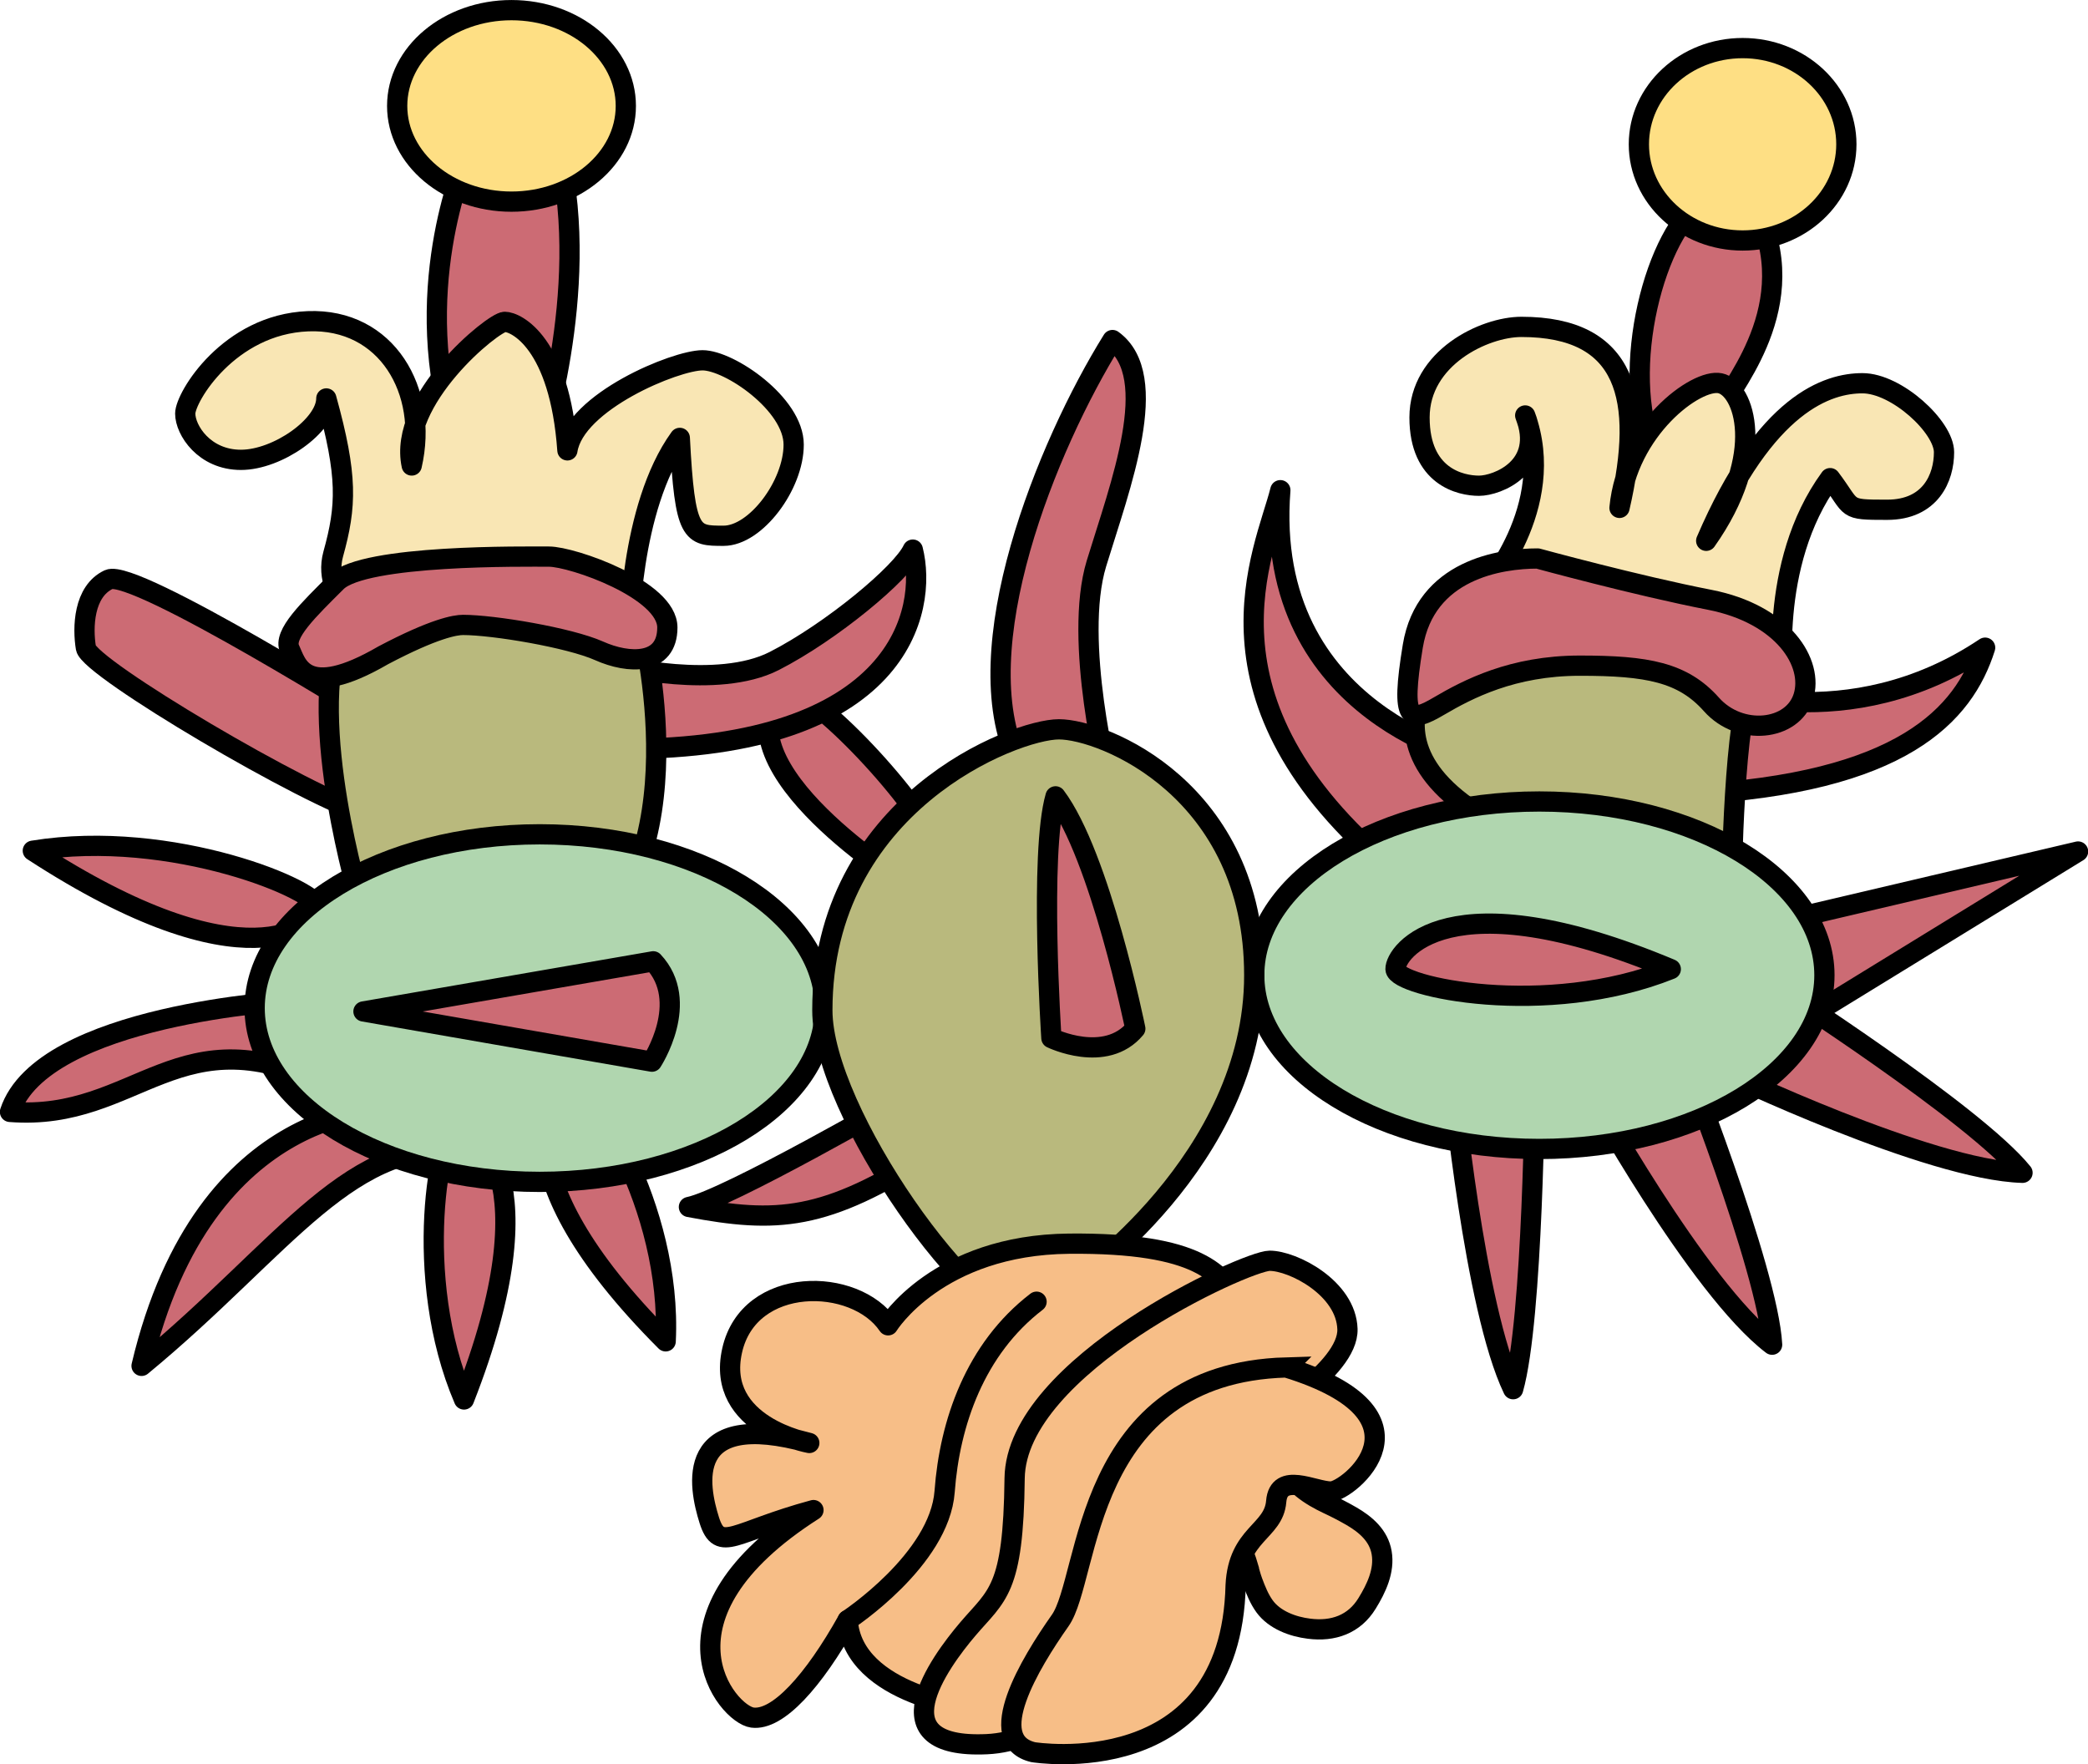 <?xml version="1.0" encoding="UTF-8" standalone="no"?>
<!-- Created with Inkscape (http://www.inkscape.org/) -->

<svg
   xmlns:dc="http://purl.org/dc/elements/1.1/"
   xmlns:cc="http://creativecommons.org/ns#"
   xmlns:rdf="http://www.w3.org/1999/02/22-rdf-syntax-ns#"
   xmlns:svg="http://www.w3.org/2000/svg"
   xmlns="http://www.w3.org/2000/svg"
   version="1.1"
   width="103.137"
   height="87.145"
   id="svg2"
   xml:space="preserve"><defs
     id="defs6"><clipPath
       id="clipPath18"><path
         d="M 0,0 830,0 830,700 0,700 0,0 z"
         id="path20" /></clipPath></defs><g
     transform="matrix(1.25,0,0,-1.25,0,87.145)"
     id="g10"><g
       transform="scale(0.1,0.1)"
       id="g12"><g
         id="g14"><g
           clip-path="url(#clipPath18)"
           id="g16"><path
             d="m 183.949,633.738 c 0,0 -23.008,-52.777 -3.48,-111.527 20.742,-13.242 32.23,-3.242 32.23,-3.242 0,0 21.012,62.73 8.242,117.5 -12.23,3.75 -36.992,-2.731 -36.992,-2.731"
             id="path22"
             style="fill:#cc6b74;fill-opacity:1;fill-rule:nonzero;stroke:none" /><path
             d="m 183.949,633.734 c 0,0 -23.008,-52.769 -3.48,-111.519 20.742,-13.242 32.23,-3.242 32.23,-3.242 0,0 21.012,62.73 8.242,117.5 -12.23,3.75 -36.992,-2.739 -36.992,-2.739 z"
             id="path24"
             style="fill:none;stroke:#000000;stroke-width:8;stroke-linecap:butt;stroke-linejoin:round;stroke-miterlimit:8;stroke-opacity:1;stroke-dasharray:none" /><path
             d="m 180.859,252.879 c 6.481,0.391 37.461,-19.609 2.5,-108.707 -20.898,48.777 -9.488,108.316 -2.5,108.707"
             id="path26"
             style="fill:#cc6b74;fill-opacity:1;fill-rule:nonzero;stroke:none" /><path
             d="m 180.859,252.875 c 6.481,0.391 37.461,-19.609 2.5,-108.711 -20.898,48.789 -9.488,108.32 -2.5,108.711 z"
             id="path28"
             style="fill:none;stroke:#000000;stroke-width:8;stroke-linecap:butt;stroke-linejoin:round;stroke-miterlimit:8;stroke-opacity:1;stroke-dasharray:none" /><path
             d="m 248.629,445.809 c 0,0 0,50.66 20,78.32 1.992,-38.68 4.652,-38.68 17.312,-38.68 12.688,0 27.688,20 27.688,36.02 0,16.019 -25.348,33.32 -36.008,33.32 -10.672,0 -50.43,-16.328 -53.402,-35.59 -3.008,42.539 -20.27,50.789 -24.77,50.789 -4.488,0 -42.379,-30.898 -36.75,-56.758 6.75,29.258 -9.769,58.239 -41.019,56.989 -31.211,-1.25 -48.481,-30 -48.481,-36.481 0,-6.527 7.5,-18.289 22,-18.289 14.492,0 33.75,13.52 33.75,24.262 8.512,-30.742 8,-42.5 2.731,-61.481 -5.231,-19.031 18.281,-33.011 18.281,-33.011"
             id="path30"
             style="fill:#f9e6b4;fill-opacity:1;fill-rule:nonzero;stroke:none" /><path
             d="m 248.629,445.805 c 0,0 0,50.668 20,78.32 2,-38.672 4.652,-38.672 17.312,-38.672 12.688,0 27.688,20 27.688,36.02 0,16.011 -25.348,33.32 -36.008,33.32 -10.672,0 -50.43,-16.328 -53.402,-35.59 -3.008,42.539 -20.27,50.781 -24.77,50.781 -4.488,0 -42.379,-30.902 -36.75,-56.761 6.75,29.261 -9.769,58.25 -41.019,57 -31.211,-1.25 -48.481,-30 -48.481,-36.489 0,-6.519 7.5,-18.281 22,-18.281 14.492,0 33.75,13.52 33.75,24.262 8.512,-30.742 8,-42.5 2.731,-61.492 -5.231,-19.02 18.281,-33 18.281,-33 l 98.668,0.582 z"
             id="path32"
             style="fill:none;stroke:#000000;stroke-width:8;stroke-linecap:round;stroke-linejoin:round;stroke-miterlimit:4;stroke-opacity:1;stroke-dasharray:none" /><path
             d="m 673.199,617.719 c -18.75,-11.25 -33.75,-66.758 -19.758,-99.258 14.02,-32.5 37.028,-4.262 37.028,-4.262 0,0 -13.278,14.262 -9.528,22.781 3.75,8.508 34.258,43.239 10.231,82.5 -10.703,5.469 -17.973,-1.761 -17.973,-1.761"
             id="path34"
             style="fill:#cc6b74;fill-opacity:1;fill-rule:nonzero;stroke:none" /><path
             d="m 673.199,617.723 c -18.75,-11.25 -33.75,-66.758 -19.758,-99.258 14.02,-32.5 37.028,-4.262 37.028,-4.262 0,0 -13.278,14.262 -9.528,22.77 3.75,8.519 34.258,43.25 10.231,82.5 -10.703,5.472 -17.973,-1.75 -17.973,-1.75 z"
             id="path36"
             style="fill:none;stroke:#000000;stroke-width:8;stroke-linecap:butt;stroke-linejoin:round;stroke-miterlimit:8;stroke-opacity:1;stroke-dasharray:none" /><path
             d="m 704.961,426.699 c 0,0 -6.762,47.27 18.238,81.531 9.262,-12.269 5.242,-12.5 22.5,-12.5 17.27,0 22.5,12.731 22.5,22.731 0,10 -18.75,27.269 -32.219,27.269 -13.519,0 -38.281,-7.5 -61.761,-62.269 24.222,34.258 15,60.277 5.511,62.269 -9.5,1.989 -36.761,-18.242 -39.769,-49.261 10,43.242 3.008,71.519 -38.75,71.519 -14.762,0 -40.27,-12.258 -40.27,-35.777 0,-23.473 16.25,-26.992 23.508,-26.992 7.27,0 26.25,7.5 18.25,27.769 13.242,-36.25 -16.25,-69.019 -16.25,-69.019 l 53.512,-33.008"
             id="path38"
             style="fill:#f9e6b4;fill-opacity:1;fill-rule:nonzero;stroke:none" /><path
             d="m 704.961,426.703 c 0,0 -6.762,47.27 18.238,81.52 9.262,-12.258 5.242,-12.5 22.5,-12.5 17.27,0 22.5,12.742 22.5,22.742 0,10 -18.75,27.258 -32.219,27.258 -13.519,0 -38.281,-7.5 -61.761,-62.258 24.222,34.258 15,60.269 5.511,62.258 -9.5,2 -36.761,-18.239 -39.769,-49.25 10,43.242 3.008,71.519 -38.75,71.519 -14.762,0 -40.27,-12.269 -40.27,-35.777 0,-23.481 16.25,-26.992 23.508,-26.992 7.27,0 26.25,7.5 18.25,27.769 13.242,-36.25 -16.25,-69.019 -16.25,-69.019 l 53.512,-33.008 65,-4.262 z"
             id="path40"
             style="fill:none;stroke:#000000;stroke-width:8;stroke-linecap:round;stroke-linejoin:round;stroke-miterlimit:4;stroke-opacity:1;stroke-dasharray:none" /><path
             d="m 224.801,268.969 c -6.641,-2.27 -30.231,-33.239 38.25,-101.84 2.648,53.641 -31.063,104.262 -38.25,101.84"
             id="path42"
             style="fill:#cc6b74;fill-opacity:1;fill-rule:nonzero;stroke:none" /><path
             d="m 224.801,268.973 c -6.641,-2.27 -30.231,-33.25 38.25,-101.84 2.648,53.633 -31.063,104.262 -38.25,101.84 z"
             id="path44"
             style="fill:none;stroke:#000000;stroke-width:8;stroke-linecap:butt;stroke-linejoin:round;stroke-miterlimit:8;stroke-opacity:1;stroke-dasharray:none" /><path
             d="M 125.859,338.109 C 124.801,331.699 97.231,306.16 12.969,361 68.051,369.988 126.949,345.02 125.859,338.109"
             id="path46"
             style="fill:#cc6b74;fill-opacity:1;fill-rule:nonzero;stroke:none" /><path
             d="m 125.859,338.113 c -1.058,-6.41 -28.628,-31.961 -112.89,22.891 55.082,8.98 113.98,-15.981 112.89,-22.891 z"
             id="path48"
             style="fill:none;stroke:#000000;stroke-width:8;stroke-linecap:butt;stroke-linejoin:round;stroke-miterlimit:8;stroke-opacity:1;stroke-dasharray:none" /><path
             d="M 714.77,295.379 821.172,360.691 700.16,332.25 c 0,0 -6.449,-28.281 14.61,-36.871"
             id="path50"
             style="fill:#cc6b74;fill-opacity:1;fill-rule:nonzero;stroke:none" /><path
             d="m 714.77,295.375 106.402,65.309 -121.012,-28.43 c 0,0 -6.449,-28.281 14.61,-36.879 z"
             id="path52"
             style="fill:none;stroke:#000000;stroke-width:8;stroke-linecap:butt;stroke-linejoin:round;stroke-miterlimit:8;stroke-opacity:1;stroke-dasharray:none" /><path
             d="m 680.941,273.699 c 0,0 81.329,-38.949 118.278,-39.961 -18.481,23 -98.199,74.141 -98.199,74.141 0,0 -26.219,-12.309 -20.079,-34.18"
             id="path54"
             style="fill:#cc6b74;fill-opacity:1;fill-rule:nonzero;stroke:none" /><path
             d="m 680.941,273.695 c 0,0 81.329,-38.941 118.278,-39.961 -18.481,23.008 -98.199,74.141 -98.199,74.141 0,0 -26.219,-12.301 -20.079,-34.18 z"
             id="path56"
             style="fill:none;stroke:#000000;stroke-width:8;stroke-linecap:butt;stroke-linejoin:round;stroke-miterlimit:8;stroke-opacity:1;stroke-dasharray:none" /><path
             d="m 627.461,267.211 c 0,0 43.398,-79.02 72.809,-101.402 -1.559,29.492 -36.559,117.5 -36.559,117.5 0,0 -28.512,5.269 -36.25,-16.098"
             id="path58"
             style="fill:#cc6b74;fill-opacity:1;fill-rule:nonzero;stroke:none" /><path
             d="m 627.461,267.215 c 0,0 43.398,-79.031 72.809,-101.41 -1.559,29.488 -36.559,117.5 -36.559,117.5 0,0 -28.512,5.277 -36.25,-16.09 z"
             id="path60"
             style="fill:none;stroke:#000000;stroke-width:8;stroke-linecap:butt;stroke-linejoin:round;stroke-miterlimit:8;stroke-opacity:1;stroke-dasharray:none" /><path
             d="m 574.02,269.988 c 0,0 8.48,-89.648 23.91,-121.758 7.929,27.731 8.59,122.379 8.59,122.379 0,0 -20,16.02 -32.5,-0.621"
             id="path62"
             style="fill:#cc6b74;fill-opacity:1;fill-rule:nonzero;stroke:none" /><path
             d="m 574.02,269.984 c 0,0 8.48,-89.652 23.91,-121.761 7.929,27.742 8.59,122.39 8.59,122.39 0,0 -20,16.012 -32.5,-0.629 z"
             id="path64"
             style="fill:none;stroke:#000000;stroke-width:8;stroke-linecap:butt;stroke-linejoin:round;stroke-miterlimit:8;stroke-opacity:1;stroke-dasharray:none" /><path
             d="m 247.301,655.301 c 0,-20.903 -20.231,-37.813 -45.192,-37.813 -24.918,0 -45.16,16.91 -45.16,37.813 0,20.898 20.242,37.847 45.16,37.847 24.961,0 45.192,-16.949 45.192,-37.847"
             id="path66"
             style="fill:#fedf84;fill-opacity:1;fill-rule:nonzero;stroke:none" /><path
             d="m 247.301,655.293 c 0,-20.891 -20.231,-37.809 -45.192,-37.809 -24.918,0 -45.16,16.918 -45.16,37.809 0,20.902 20.242,37.859 45.16,37.859 24.961,0 45.192,-16.957 45.192,-37.859 z"
             id="path68"
             style="fill:none;stroke:#000000;stroke-width:8;stroke-linecap:butt;stroke-linejoin:miter;stroke-miterlimit:4;stroke-opacity:1;stroke-dasharray:none" /><path
             d="m 729.609,640.141 c 0,-20.969 -18.359,-38.012 -40.98,-38.012 -22.649,0 -41.008,17.043 -41.008,38.012 0,20.98 18.359,38.007 41.008,38.007 22.621,0 40.98,-17.027 40.98,-38.007"
             id="path70"
             style="fill:#fedf84;fill-opacity:1;fill-rule:nonzero;stroke:none" /><path
             d="m 729.609,640.145 c 0,-20.981 -18.359,-38.012 -40.98,-38.012 -22.649,0 -41.008,17.031 -41.008,38.012 0,20.968 18.359,38.007 41.008,38.007 22.621,0 40.98,-17.039 40.98,-38.007 z"
             id="path72"
             style="fill:none;stroke:#000000;stroke-width:8;stroke-linecap:butt;stroke-linejoin:miter;stroke-miterlimit:4;stroke-opacity:1;stroke-dasharray:none" /><path
             d="m 358.281,347.801 c 0,0 -75,46.328 -49.332,76.679 8.672,4.329 52.692,-41.679 61.321,-62.351"
             id="path74"
             style="fill:#cc6b74;fill-opacity:1;fill-rule:nonzero;stroke:none" /><path
             d="m 358.281,347.793 c 0,0 -75,46.332 -49.332,76.68 8.672,4.339 52.692,-41.68 61.321,-62.34"
             id="path76"
             style="fill:none;stroke:#000000;stroke-width:8;stroke-linecap:butt;stroke-linejoin:round;stroke-miterlimit:8;stroke-opacity:1;stroke-dasharray:none" /><path
             d="m 244.219,434.199 c 0,0 39.222,-9.719 61.722,1.762 22.539,11.527 50.508,34.769 54.758,44.027 6.02,-23.75 -4.488,-78.75 -114.25,-78.75 -4.5,18.242 -2.23,32.961 -2.23,32.961"
             id="path78"
             style="fill:#cc6b74;fill-opacity:1;fill-rule:nonzero;stroke:none" /><path
             d="m 244.219,434.203 c 0,0 39.222,-9.73 61.722,1.762 22.539,11.519 50.508,34.758 54.758,44.019 6.02,-23.75 -4.488,-78.75 -114.25,-78.75 -4.5,18.239 -2.23,32.969 -2.23,32.969 z"
             id="path80"
             style="fill:none;stroke:#000000;stroke-width:8;stroke-linecap:butt;stroke-linejoin:round;stroke-miterlimit:8;stroke-opacity:1;stroke-dasharray:none" /><path
             d="m 438.281,387.801 c 0,0 -14.332,56.09 -5,86.719 9.34,30.582 26.02,73.941 6.328,88.281 -25.98,-41.762 -58.668,-122.422 -37.339,-166.723"
             id="path82"
             style="fill:#cc6b74;fill-opacity:1;fill-rule:nonzero;stroke:none" /><path
             d="m 438.281,387.793 c 0,0 -14.332,56.102 -5,86.723 9.34,30.589 26.02,73.949 6.328,88.277 -25.98,-41.75 -58.668,-122.418 -37.339,-166.711"
             id="path84"
             style="fill:none;stroke:#000000;stroke-width:8;stroke-linecap:butt;stroke-linejoin:round;stroke-miterlimit:8;stroke-opacity:1;stroke-dasharray:none" /><path
             d="m 115.27,301.781 c 0,0 -98.629,-5.312 -111.321,-43.98 50.66,-3.992 66.672,40.66 126.672,9.687"
             id="path86"
             style="fill:#cc6b74;fill-opacity:1;fill-rule:nonzero;stroke:none" /><path
             d="m 115.27,301.785 c 0,0 -98.629,-5.312 -111.321,-43.992 50.66,-3.981 66.68,40.672 126.68,9.691"
             id="path88"
             style="fill:none;stroke:#000000;stroke-width:8;stroke-linecap:butt;stroke-linejoin:round;stroke-miterlimit:8;stroke-opacity:1;stroke-dasharray:none" /><path
             d="m 154.961,258.809 c 0,0 -74.02,4.339 -99.02,-101.36 57.028,47.031 83.008,92.031 130.661,84.68 -5.981,20.16 -31.641,16.68 -31.641,16.68"
             id="path90"
             style="fill:#cc6b74;fill-opacity:1;fill-rule:nonzero;stroke:none" /><path
             d="m 154.961,258.812 c 0,0 -74.02,4.34 -99.02,-101.367 57.028,47.028 83.008,92.028 130.661,84.688 -5.973,20.16 -31.641,16.679 -31.641,16.679 z"
             id="path92"
             style="fill:none;stroke:#000000;stroke-width:8;stroke-linecap:butt;stroke-linejoin:round;stroke-miterlimit:8;stroke-opacity:1;stroke-dasharray:none" /><path
             d="m 583.949,396.781 c 0,0 -85,17.348 -78.008,106.68 -5.98,-23.981 -36.332,-82.652 44.368,-150"
             id="path94"
             style="fill:#cc6b74;fill-opacity:1;fill-rule:nonzero;stroke:none" /><path
             d="m 583.949,396.785 c 0,0 -85,17.34 -78.008,106.68 -5.98,-23.992 -36.332,-82.66 44.368,-150"
             id="path96"
             style="fill:none;stroke:#000000;stroke-width:8;stroke-linecap:butt;stroke-linejoin:round;stroke-miterlimit:8;stroke-opacity:1;stroke-dasharray:none" /><path
             d="m 676.289,425.73 c 0,0 53.672,-21.019 108.16,15.508 -8.359,-26.41 -32.687,-53.597 -116.75,-58.008 -3.008,26.25 8.59,42.5 8.59,42.5"
             id="path98"
             style="fill:#cc6b74;fill-opacity:1;fill-rule:nonzero;stroke:none" /><path
             d="m 676.289,425.723 c 0,0 53.672,-21.008 108.16,15.511 -8.359,-26.402 -32.687,-53.589 -116.75,-58.011 -3.008,26.25 8.59,42.5 8.59,42.5 z"
             id="path100"
             style="fill:none;stroke:#000000;stroke-width:8;stroke-linecap:butt;stroke-linejoin:round;stroke-miterlimit:8;stroke-opacity:1;stroke-dasharray:none" /><path
             d="m 684.301,347.129 c 0,0 0.66,68.012 8.629,82.66 8.011,14.691 -41.989,14.691 -41.989,14.691 l -73.32,0 c 0,0 -54.652,-42.66 23.32,-78.011 78.008,-35.348 83.36,-19.34 83.36,-19.34"
             id="path102"
             style="fill:#b9b97d;fill-opacity:1;fill-rule:nonzero;stroke:none" /><path
             d="m 684.301,347.133 c 0,0 0.66,68.012 8.629,82.66 8.011,14.68 -41.989,14.68 -41.989,14.68 l -73.32,0 c 0,0 -54.652,-42.649 23.32,-78 78.008,-35.36 83.36,-19.34 83.36,-19.34 z"
             id="path104"
             style="fill:none;stroke:#000000;stroke-width:8;stroke-linecap:butt;stroke-linejoin:miter;stroke-miterlimit:4;stroke-opacity:1;stroke-dasharray:none" /><path
             d="m 720.941,311.82 c 0,-37.929 -50.429,-68.672 -112.66,-68.672 -62.23,0 -112.66,30.743 -112.66,68.672 0,37.891 50.43,68.629 112.66,68.629 62.231,0 112.66,-30.738 112.66,-68.629"
             id="path106"
             style="fill:#b0d6af;fill-opacity:1;fill-rule:nonzero;stroke:none" /><path
             d="m 720.941,311.824 c 0,-37.929 -50.429,-68.672 -112.66,-68.672 -62.23,0 -112.652,30.743 -112.652,68.672 0,37.891 50.422,68.629 112.652,68.629 62.231,0 112.66,-30.738 112.66,-68.629 z"
             id="path108"
             style="fill:none;stroke:#000000;stroke-width:8;stroke-linecap:butt;stroke-linejoin:miter;stroke-miterlimit:4;stroke-opacity:1;stroke-dasharray:none" /><path
             d="m 551.449,314.199 c -0.199,6.531 20.5,37 108.781,0 -49.289,-19.719 -108.511,-6.988 -108.781,0"
             id="path110"
             style="fill:#cc6b74;fill-opacity:1;fill-rule:nonzero;stroke:none" /><path
             d="m 551.449,314.203 c -0.199,6.52 20.5,36.992 108.781,0 -49.289,-19.73 -108.511,-6.988 -108.781,0 z"
             id="path112"
             style="fill:none;stroke:#000000;stroke-width:8;stroke-linecap:butt;stroke-linejoin:round;stroke-miterlimit:8;stroke-opacity:1;stroke-dasharray:none" /><path
             d="m 150.941,411.469 c 0,0 -97.972,61.332 -107.972,56.679 -10,-4.687 -10.348,-19.019 -9.02,-27.027 1.32,-7.973 87.653,-58.992 111.672,-65.98"
             id="path114"
             style="fill:#cc6b74;fill-opacity:1;fill-rule:nonzero;stroke:none" /><path
             d="m 150.941,411.473 c 0,0 -97.972,61.32 -107.972,56.679 -10,-4.687 -10.348,-19.027 -9.02,-27.039 1.32,-7.961 87.653,-58.98 111.68,-65.968"
             id="path116"
             style="fill:none;stroke:#000000;stroke-width:8;stroke-linecap:butt;stroke-linejoin:round;stroke-miterlimit:8;stroke-opacity:1;stroke-dasharray:none" /><path
             d="m 142.301,340.809 c 0,0 -21.36,71.011 -8,106.679 13.32,35.66 72.34,21.641 72.34,21.641 l 46.988,-19.34 c 0,0 24.34,-95 -27.649,-128.32 -52.031,-33.36 -83.679,19.34 -83.679,19.34"
             id="path118"
             style="fill:#b9b97d;fill-opacity:1;fill-rule:nonzero;stroke:none" /><path
             d="m 142.301,340.805 c 0,0 -21.36,71.019 -8,106.679 13.32,35.668 72.34,21.641 72.34,21.641 l 46.988,-19.332 c 0,0 24.34,-95 -27.649,-128.32 -52.031,-33.36 -83.679,19.332 -83.679,19.332 z"
             id="path120"
             style="fill:none;stroke:#000000;stroke-width:8;stroke-linecap:butt;stroke-linejoin:miter;stroke-miterlimit:4;stroke-opacity:1;stroke-dasharray:none" /><path
             d="m 325.941,298.809 c 0,-37.93 -50.429,-68.668 -112.66,-68.668 -62.23,0 -112.66,30.738 -112.66,68.668 0,37.929 50.43,68.679 112.66,68.679 62.231,0 112.66,-30.75 112.66,-68.679"
             id="path122"
             style="fill:#b0d6af;fill-opacity:1;fill-rule:nonzero;stroke:none" /><path
             d="m 325.941,298.812 c 0,-37.929 -50.429,-68.667 -112.66,-68.667 -62.23,0 -112.652,30.738 -112.652,68.667 0,37.93 50.422,68.672 112.652,68.672 62.231,0 112.66,-30.742 112.66,-68.672 z"
             id="path124"
             style="fill:none;stroke:#000000;stroke-width:8;stroke-linecap:butt;stroke-linejoin:miter;stroke-miterlimit:4;stroke-opacity:1;stroke-dasharray:none" /><path
             d="M 258.121,317.289 143.629,297.488 257.621,277.641 c 0,0 15.5,23.668 0.5,39.648"
             id="path126"
             style="fill:#cc6b74;fill-opacity:1;fill-rule:nonzero;stroke:none" /><path
             d="m 258.129,317.293 -114.5,-19.809 113.992,-19.839 c 0,0 15.508,23.667 0.508,39.648 z"
             id="path128"
             style="fill:none;stroke:#000000;stroke-width:8;stroke-linecap:butt;stroke-linejoin:round;stroke-miterlimit:8;stroke-opacity:1;stroke-dasharray:none" /><path
             d="m 607.621,476.469 c -14.691,0 -44.34,-4.34 -49.34,-34.649 -5,-30.351 -1.011,-30.351 10.348,-23.672 11.332,6.641 28.992,15.981 55.672,15.981 26.64,0 40.66,-2.578 51.988,-15.32 11.332,-12.731 32.109,-10.469 36.332,3.011 4.219,13.442 -8.012,32.66 -37,38.321 -29.019,5.668 -68,16.328 -68,16.328"
             id="path130"
             style="fill:#cc6b74;fill-opacity:1;fill-rule:nonzero;stroke:none" /><path
             d="m 607.621,476.473 c -14.691,0 -44.34,-4.34 -49.34,-34.649 -5,-30.351 -1.011,-30.351 10.348,-23.672 11.332,6.641 28.992,15.973 55.672,15.973 26.64,0 40.66,-2.582 51.988,-15.313 11.332,-12.73 32.109,-10.468 36.332,3.012 4.219,13.43 -8.012,32.649 -36.992,38.321 -29.027,5.66 -68.008,16.328 -68.008,16.328 z"
             id="path132"
             style="fill:none;stroke:#000000;stroke-width:8;stroke-linecap:butt;stroke-linejoin:round;stroke-miterlimit:8;stroke-opacity:1;stroke-dasharray:none" /><path
             d="m 182.969,450.219 c 11.992,0 41.992,-5 53.75,-10.231 11.761,-5.277 26.992,-5.789 26.992,9.211 0,15 -37.5,28.012 -46.762,28.012 -9.25,0 -73.121,0.898 -83.98,-10 -10.899,-10.859 -21.25,-20.742 -18.52,-26.481 2.742,-5.781 5.512,-20.781 37,-2.5 20.231,10.661 28.512,11.989 31.52,11.989"
             id="path134"
             style="fill:#cc6b74;fill-opacity:1;fill-rule:nonzero;stroke:none" /><path
             d="m 182.969,450.223 c 11.992,0 41.992,-5 53.75,-10.239 11.761,-5.269 26.992,-5.781 26.992,9.219 0,15 -37.5,28.012 -46.762,28.012 -9.25,0 -73.121,0.898 -83.98,-10 -10.899,-10.86 -21.25,-20.742 -18.52,-26.492 2.742,-5.778 5.512,-20.778 37,-2.5 20.231,10.672 28.512,12 31.52,12 z"
             id="path136"
             style="fill:none;stroke:#000000;stroke-width:8;stroke-linecap:butt;stroke-linejoin:round;stroke-miterlimit:8;stroke-opacity:1;stroke-dasharray:none" /><path
             d="m 357.461,263.738 c 0,0 -70.231,-40.508 -85.231,-43.519 34.489,-6.52 53.75,-5.739 95.739,21.48"
             id="path138"
             style="fill:#cc6b74;fill-opacity:1;fill-rule:nonzero;stroke:none" /><path
             d="m 357.461,263.734 c 0,0 -70.231,-40.511 -85.231,-43.511 34.489,-6.528 53.75,-5.75 95.739,21.48"
             id="path140"
             style="fill:none;stroke:#000000;stroke-width:8;stroke-linecap:butt;stroke-linejoin:round;stroke-miterlimit:8;stroke-opacity:1;stroke-dasharray:none" /><path
             d="m 423.949,189.949 c 0,0 71.672,48.711 71.672,121.832 0,73.168 -59.68,97.188 -77.18,97.188 -17.5,0 -93.48,-29.489 -93.48,-111.02 0,-40 60,-124.719 84.73,-124.719 24.758,0 14.258,16.719 14.258,16.719"
             id="path142"
             style="fill:#b9b97d;fill-opacity:1;fill-rule:nonzero;stroke:none" /><path
             d="m 423.949,189.945 c 0,0 71.68,48.707 71.68,121.84 0,73.16 -59.688,97.188 -77.188,97.188 -17.5,0 -93.48,-29.5 -93.48,-111.02 0,-40 60,-124.73 84.73,-124.73 24.758,0 14.258,16.722 14.258,16.722 z"
             id="path144"
             style="fill:none;stroke:#000000;stroke-width:8;stroke-linecap:butt;stroke-linejoin:miter;stroke-miterlimit:4;stroke-opacity:1;stroke-dasharray:none" /><path
             d="m 448.629,290.691 c 0,0 -13.899,68.481 -31.52,91.797 -6.488,-22.226 -1.64,-95.508 -1.64,-95.508 0,0 21.371,-10.39 33.16,3.711"
             id="path146"
             style="fill:#cc6b74;fill-opacity:1;fill-rule:nonzero;stroke:none" /><path
             d="m 448.629,290.684 c 0,0 -13.899,68.48 -31.52,91.8 -6.48,-22.23 -1.64,-95.511 -1.64,-95.511 0,0 21.371,-10.391 33.16,3.711 z"
             id="path148"
             style="fill:none;stroke:#000000;stroke-width:8;stroke-linecap:butt;stroke-linejoin:round;stroke-miterlimit:8;stroke-opacity:1;stroke-dasharray:none" /><path
             d="m 493.012,78.769 c 0.617,-2.219 1.168,-4.488 1.949,-6.598 1.25,-3.363 2.617,-6.793 4.73,-9.723 3.938,-5.43 11.168,-8.09 17.61,-8.871 9.5,-1.207 17.859,1.723 22.929,10.043 3.641,5.898 6.961,12.891 5.75,19.957 -1.14,6.801 -6.332,11.211 -12,14.492 -3,1.719 -6.128,3.36 -9.25,4.809 -6.718,3.16 -14.531,8 -17,15.5 -1.21,3.641 -2.691,7.312 -4.14,10.82 -0.66,1.61 -2.301,1.492 -3.82,1.531 -3.52,0.149 -6.02,-0.781 -8.442,-3.281 -4.098,-4.179 -5.469,-9.847 -4.957,-15.59 0.469,-5.429 0.109,-10.82 -0.59,-16.211 -0.23,-1.879 -1.25,-4.18 -0.312,-5.976 1.011,-1.953 3.59,-2.543 4.84,-4.371 1.293,-2.031 2.031,-4.262 2.703,-6.531"
             id="path150"
             style="fill:#f7be87;fill-opacity:1;fill-rule:nonzero;stroke:none" /><path
             d="m 493.012,78.773 c 0.617,-2.23 1.168,-4.488 1.949,-6.598 1.25,-3.363 2.617,-6.801 4.73,-9.73 3.938,-5.43 11.168,-8.082 17.61,-8.863 9.5,-1.219 17.859,1.711 22.929,10.031 3.641,5.902 6.961,12.891 5.75,19.969 -1.14,6.793 -6.332,11.211 -12,14.492 -3,1.719 -6.128,3.36 -9.25,4.801 -6.718,3.168 -14.531,8.008 -17,15.508 -1.21,3.633 -2.691,7.301 -4.14,10.82 -0.66,1.602 -2.301,1.481 -3.82,1.52 -3.52,0.16 -6.02,-0.778 -8.442,-3.278 -4.098,-4.179 -5.469,-9.84 -4.957,-15.582 0.469,-5.429 0.109,-10.82 -0.59,-16.211 -0.23,-1.879 -1.25,-4.18 -0.312,-5.976 1.011,-1.953 3.59,-2.543 4.84,-4.383 1.293,-2.027 2.031,-4.25 2.703,-6.52 z"
             id="path152"
             style="fill:none;stroke:#000000;stroke-width:8;stroke-linecap:butt;stroke-linejoin:miter;stroke-miterlimit:4;stroke-opacity:1;stroke-dasharray:none" /><path
             d="m 385.469,21.98 c 0,0 -48.52,5 -50.508,35 -13.512,-24.18 -27.66,-39.852 -37.66,-38.52 -10,1.328 -42.18,39.648 24.148,81.988 -31.488,-8.508 -37,-17.14 -41.179,-3.98 -4.141,13.16 -10.661,44.492 39.531,30.511 0,0 -37.18,6.68 -30.5,36.481 6.64,29.848 48.668,29.18 61.64,10 0,0 19.528,31.758 71.52,32.269 51.988,0.469 60.508,-12.269 67.23,-23.519 6.758,-11.25 -21.761,-79.762 -21.761,-79.762"
             id="path154"
             style="fill:#f7be87;fill-opacity:1;fill-rule:nonzero;stroke:none" /><path
             d="m 385.469,21.973 c 0,0 -48.52,5 -50.508,35 -13.512,-24.18 -27.66,-39.84 -37.66,-38.508 -10,1.328 -42.18,39.648 24.148,81.988 -31.488,-8.519 -37,-17.148 -41.179,-3.98 -4.141,13.16 -10.661,44.492 39.531,30.5 0,0 -37.18,6.679 -30.5,36.492 6.64,29.84 48.668,29.18 61.64,10 0,0 19.528,31.758 71.52,32.258 51.988,0.472 60.508,-12.258 67.23,-23.508 6.758,-11.25 -21.761,-79.77 -21.761,-79.77 L 385.469,21.973 z"
             id="path156"
             style="fill:none;stroke:#000000;stroke-width:8;stroke-linecap:butt;stroke-linejoin:round;stroke-miterlimit:4;stroke-opacity:1;stroke-dasharray:none" /><path
             d="m 497.461,135.449 c 0,0 35.508,20.281 35,36.531 -0.512,16.25 -21.52,26.989 -30.742,26.989 -9.258,0 -100.27,-41.481 -100.778,-85.981 -0.472,-44.527 -6.992,-46.008 -18.48,-59.527 -11.52,-13.512 -36.012,-47.5 7.5,-45.512 43.519,2 73.519,67.5 70.508,70 -3.008,2.5 36.992,57.5 36.992,57.5"
             id="path158"
             style="fill:#f7be87;fill-opacity:1;fill-rule:nonzero;stroke:none" /><path
             d="m 497.461,135.453 c 0,0 35.508,20.27 35,36.52 -0.512,16.25 -21.52,27 -30.742,27 -9.258,0 -100.27,-41.489 -100.778,-85.981 -0.472,-44.527 -6.992,-46.019 -18.48,-59.527 -11.52,-13.52 -36.012,-47.5 7.5,-45.512 43.519,1.992 73.519,67.5 70.508,70 -3.008,2.5 36.992,57.5 36.992,57.5 z"
             id="path160"
             style="fill:none;stroke:#000000;stroke-width:8;stroke-linecap:butt;stroke-linejoin:miter;stroke-miterlimit:4;stroke-opacity:1;stroke-dasharray:none" /><path
             d="m 508.281,156.82 c -80.82,-2.34 -77.34,-83.011 -89.332,-100 -12,-17.031 -30.32,-47.34 -10.668,-52.031 0,0 78.168,-12.809 80,66.02 1.02,20.312 15,21.012 16.02,33 0.969,12 15,3.992 21.64,3.992 6.68,0 44.02,30 -17.66,49.019"
             id="path162"
             style="fill:#f7be87;fill-opacity:1;fill-rule:nonzero;stroke:none" /><path
             d="m 508.281,156.824 c -80.82,-2.351 -77.34,-83.011 -89.332,-100 -12,-17.031 -30.32,-47.352 -10.668,-52.031 0,0 78.168,-12.82 80,66.012 1.02,20.309 15,21.02 16.02,33.007 0.969,11.993 15,3.981 21.64,3.981 6.68,0 44.02,30 -17.66,49.031 z"
             id="path164"
             style="fill:none;stroke:#000000;stroke-width:8;stroke-linecap:butt;stroke-linejoin:miter;stroke-miterlimit:4;stroke-opacity:1;stroke-dasharray:none" /><path
             d="m 334.961,56.973 c 0,0 36.328,23.832 38.32,50.82 1.989,27 11.989,56.332 36.328,75"
             id="path166"
             style="fill:none;stroke:#000000;stroke-width:8;stroke-linecap:round;stroke-linejoin:round;stroke-miterlimit:4;stroke-opacity:1;stroke-dasharray:none" /></g></g></g></g></svg>